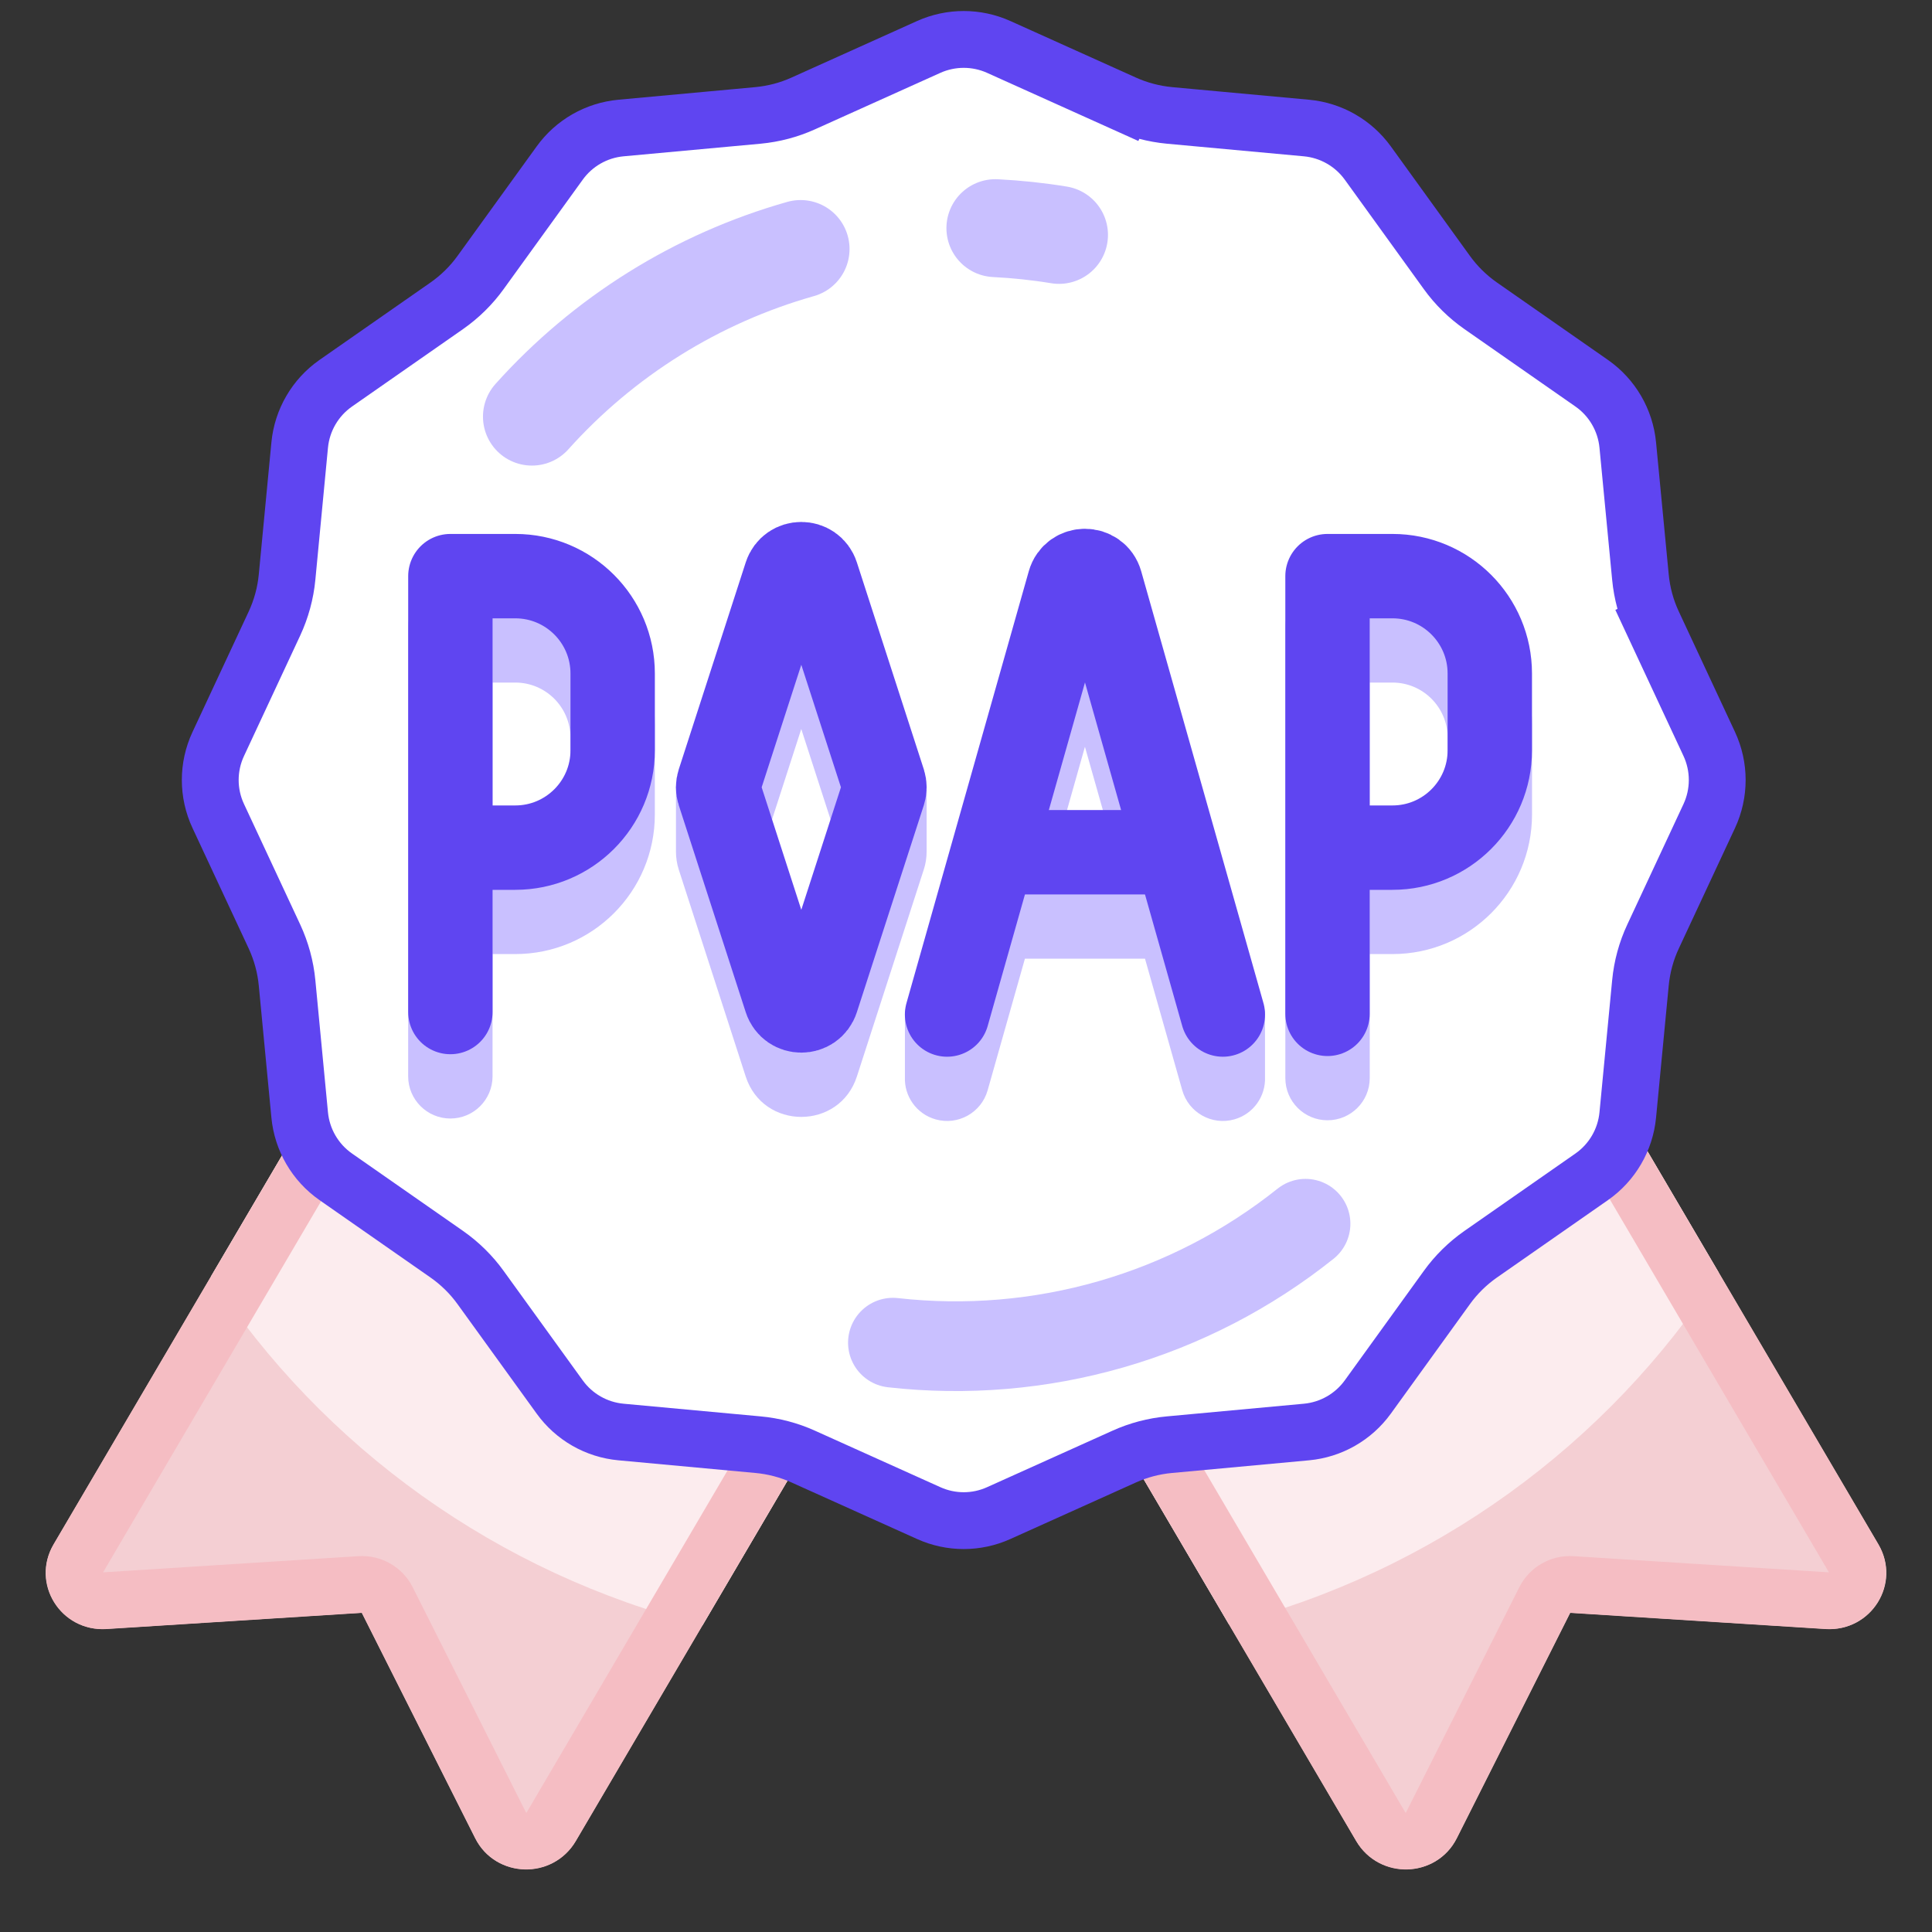 <svg xmlns="http://www.w3.org/2000/svg" width="34" height="34" fill="none" viewBox="0 0 34 34"><rect x="0" y="0" width="34" height="34" fill="#333333" stroke="none"/><path fill="#F4CFD3" d="M8.845 13.727L18.038 18.943L10.134 32.397C9.73 33.084 8.718 33.057 8.362 32.35L6.365 28.381L1.869 28.666C1.068 28.716 0.538 27.868 0.942 27.181L8.845 13.727Z"/><path fill="#FCECEE" fill-rule="evenodd" d="M12.363 28.603C8.751 27.696 5.678 25.464 3.712 22.465L8.845 13.727L18.038 18.943L12.363 28.603Z" clip-rule="evenodd"/><path stroke="#F5BDC3" stroke-linejoin="round" d="M1.377 27.427L9.027 14.405L17.349 19.127L9.699 32.15C9.497 32.493 8.991 32.48 8.813 32.127L6.816 28.157C6.727 27.979 6.538 27.872 6.337 27.885L1.84 28.17C1.44 28.195 1.175 27.771 1.377 27.427Z"/><path fill="#F4CFD3" d="M25.155 13.727L15.963 18.943L23.866 32.397C24.27 33.084 25.282 33.057 25.638 32.35L27.635 28.381L32.131 28.666C32.932 28.716 33.462 27.868 33.058 27.181L25.155 13.727Z"/><path fill="#FCECEE" fill-rule="evenodd" d="M21.627 28.586L15.963 18.943L25.155 13.727L30.25 22.401C28.299 25.413 25.235 27.661 21.627 28.586Z" clip-rule="evenodd"/><path stroke="#F5BDC3" stroke-linejoin="round" d="M32.623 27.427L24.973 14.405L16.651 19.127L24.301 32.15C24.503 32.493 25.009 32.48 25.187 32.127L27.184 28.157C27.273 27.979 27.462 27.872 27.663 27.885L32.16 28.17C32.56 28.195 32.825 27.771 32.623 27.427Z"/><path fill="#fff" stroke="#5F45F1" d="M29.092 10.975L29.545 10.764L29.092 10.975L30.08 13.093C30.267 13.495 30.267 13.959 30.08 14.361L29.092 16.479C28.971 16.737 28.896 17.014 28.869 17.298L28.646 19.622C28.604 20.06 28.372 20.458 28.011 20.71L26.058 22.072C25.828 22.233 25.626 22.431 25.462 22.659L24.071 24.585C23.817 24.936 23.424 25.161 22.992 25.201L20.58 25.424C20.305 25.449 20.035 25.52 19.783 25.634L17.576 26.628C17.184 26.805 16.736 26.805 16.344 26.628L14.137 25.634C13.885 25.52 13.616 25.449 13.34 25.424L10.928 25.201C10.496 25.161 10.103 24.936 9.85 24.585L8.458 22.659C8.294 22.431 8.092 22.233 7.862 22.072L5.909 20.71C5.548 20.458 5.316 20.06 5.274 19.622L5.052 17.298C5.025 17.014 4.949 16.737 4.829 16.479L3.841 14.361C3.653 13.959 3.653 13.495 3.841 13.093L4.829 10.975C4.949 10.717 5.025 10.44 5.052 10.156L5.274 7.832C5.316 7.394 5.548 6.996 5.909 6.744L7.862 5.382C8.092 5.221 8.294 5.023 8.458 4.795L9.85 2.869C10.103 2.518 10.496 2.293 10.928 2.253L13.34 2.031C13.616 2.005 13.885 1.934 14.137 1.82L16.344 0.826C16.736 0.65 17.184 0.65 17.576 0.826L19.783 1.82L19.987 1.368L19.783 1.82C20.035 1.934 20.305 2.005 20.58 2.031L22.992 2.253C23.424 2.293 23.817 2.518 24.071 2.869L25.462 4.795C25.626 5.023 25.828 5.221 26.058 5.382L28.011 6.744C28.372 6.996 28.604 7.394 28.646 7.832L28.869 10.156C28.896 10.44 28.971 10.717 29.092 10.975Z"/><path stroke="#C9C0FF" stroke-linecap="round" stroke-linejoin="round" stroke-width="1.579" d="M22.975 21.536C21.962 22.345 20.799 22.946 19.553 23.305C18.307 23.664 17.003 23.774 15.714 23.629"/><path stroke="#C9C0FF" stroke-linecap="round" stroke-linejoin="round" stroke-width="1.723" d="M9.361 7.332C10.626 5.921 12.266 4.898 14.089 4.382"/><path stroke="#C9C0FF" stroke-linecap="round" stroke-linejoin="round" stroke-width="1.723" d="M17.517 4.015C17.892 4.034 18.266 4.073 18.637 4.134"/><path fill="#C9C0FF" fill-rule="evenodd" d="M7.183 11.041C7.183 10.631 7.516 10.299 7.926 10.299H9.068C10.424 10.299 11.524 11.398 11.524 12.755V14.334C11.524 15.691 10.424 16.79 9.068 16.79H8.668V18.941C8.668 19.351 8.336 19.684 7.926 19.684C7.516 19.684 7.183 19.351 7.183 18.941V11.041ZM8.668 15.077H9.068C9.604 15.077 10.039 14.642 10.039 14.106V12.983C10.039 12.447 9.604 12.012 9.068 12.012H8.668V15.077Z" clip-rule="evenodd"/><path fill="#C9C0FF" fill-rule="evenodd" d="M22.62 11.041C22.62 10.631 22.952 10.299 23.362 10.299H24.505C25.861 10.299 26.961 11.398 26.961 12.755V14.334C26.961 15.691 25.861 16.79 24.505 16.79H24.105V18.973C24.105 19.383 23.772 19.715 23.362 19.715C22.952 19.715 22.62 19.383 22.62 18.973V11.041ZM24.105 15.077H24.505C25.041 15.077 25.476 14.642 25.476 14.106V12.983C25.476 12.447 25.041 12.012 24.505 12.012H24.105V15.077Z" clip-rule="evenodd"/><path fill="#C9C0FF" fill-rule="evenodd" d="M13.123 10.8C13.43 9.851 14.773 9.851 15.08 10.8C15.459 11.972 16.307 13.819 16.307 13.819C16.307 13.819 16.307 14.976 16.307 14.986C16.307 15.093 16.291 15.2 16.257 15.303L15.08 18.944C14.773 19.893 13.43 19.893 13.123 18.944L11.945 15.303C11.912 15.2 11.896 15.093 11.896 14.986C11.896 14.976 11.896 13.819 11.896 13.819C11.896 13.819 12.744 11.972 13.123 10.8ZM14.101 12.829L13.404 14.986L14.101 16.914L14.799 14.986L14.101 12.829Z" clip-rule="evenodd"/><path fill="#C9C0FF" fill-rule="evenodd" d="M20.083 10.956C19.8 9.959 18.387 9.959 18.104 10.956L15.925 17.802V18.954C15.911 19.29 16.127 19.603 16.465 19.699C16.859 19.811 17.27 19.581 17.381 19.187L18.037 16.871H20.15L20.806 19.187C20.918 19.581 21.328 19.811 21.723 19.699C22.06 19.603 22.276 19.29 22.262 18.954V17.802L20.083 10.956ZM19.729 15.386L19.093 13.142L18.458 15.386H19.729Z" clip-rule="evenodd"/><path stroke="#5F45F1" stroke-linecap="round" stroke-linejoin="round" stroke-width="1.485" d="M7.926 17.81V14.917M7.926 14.917V10.139H9.068C10.014 10.139 10.782 10.906 10.782 11.853V13.204C10.782 14.15 10.014 14.917 9.068 14.917H7.926Z"/><path stroke="#5F45F1" stroke-linecap="round" stroke-linejoin="round" stroke-width="1.485" d="M23.362 17.842V14.917M23.362 14.917V10.139H24.505C25.451 10.139 26.218 10.906 26.218 11.853V13.204C26.218 14.15 25.451 14.917 24.505 14.917H23.362Z"/><path stroke="#5F45F1" stroke-linecap="round" stroke-linejoin="round" stroke-width="1.485" d="M13.83 10.126C13.915 9.862 14.288 9.862 14.373 10.126L15.551 13.767C15.569 13.825 15.569 13.886 15.551 13.943L14.373 17.584C14.288 17.848 13.915 17.848 13.83 17.584L12.652 13.943C12.633 13.886 12.633 13.825 12.652 13.767L13.83 10.126Z"/><path stroke="#5F45F1" stroke-linecap="round" stroke-linejoin="round" stroke-width="1.485" d="M21.52 17.854L19.369 10.256C19.29 9.979 18.897 9.979 18.819 10.256L16.667 17.854"/><path stroke="#5F45F1" stroke-linecap="round" stroke-linejoin="round" stroke-width="1.485" d="M17.55 14.998H20.506"/></svg>